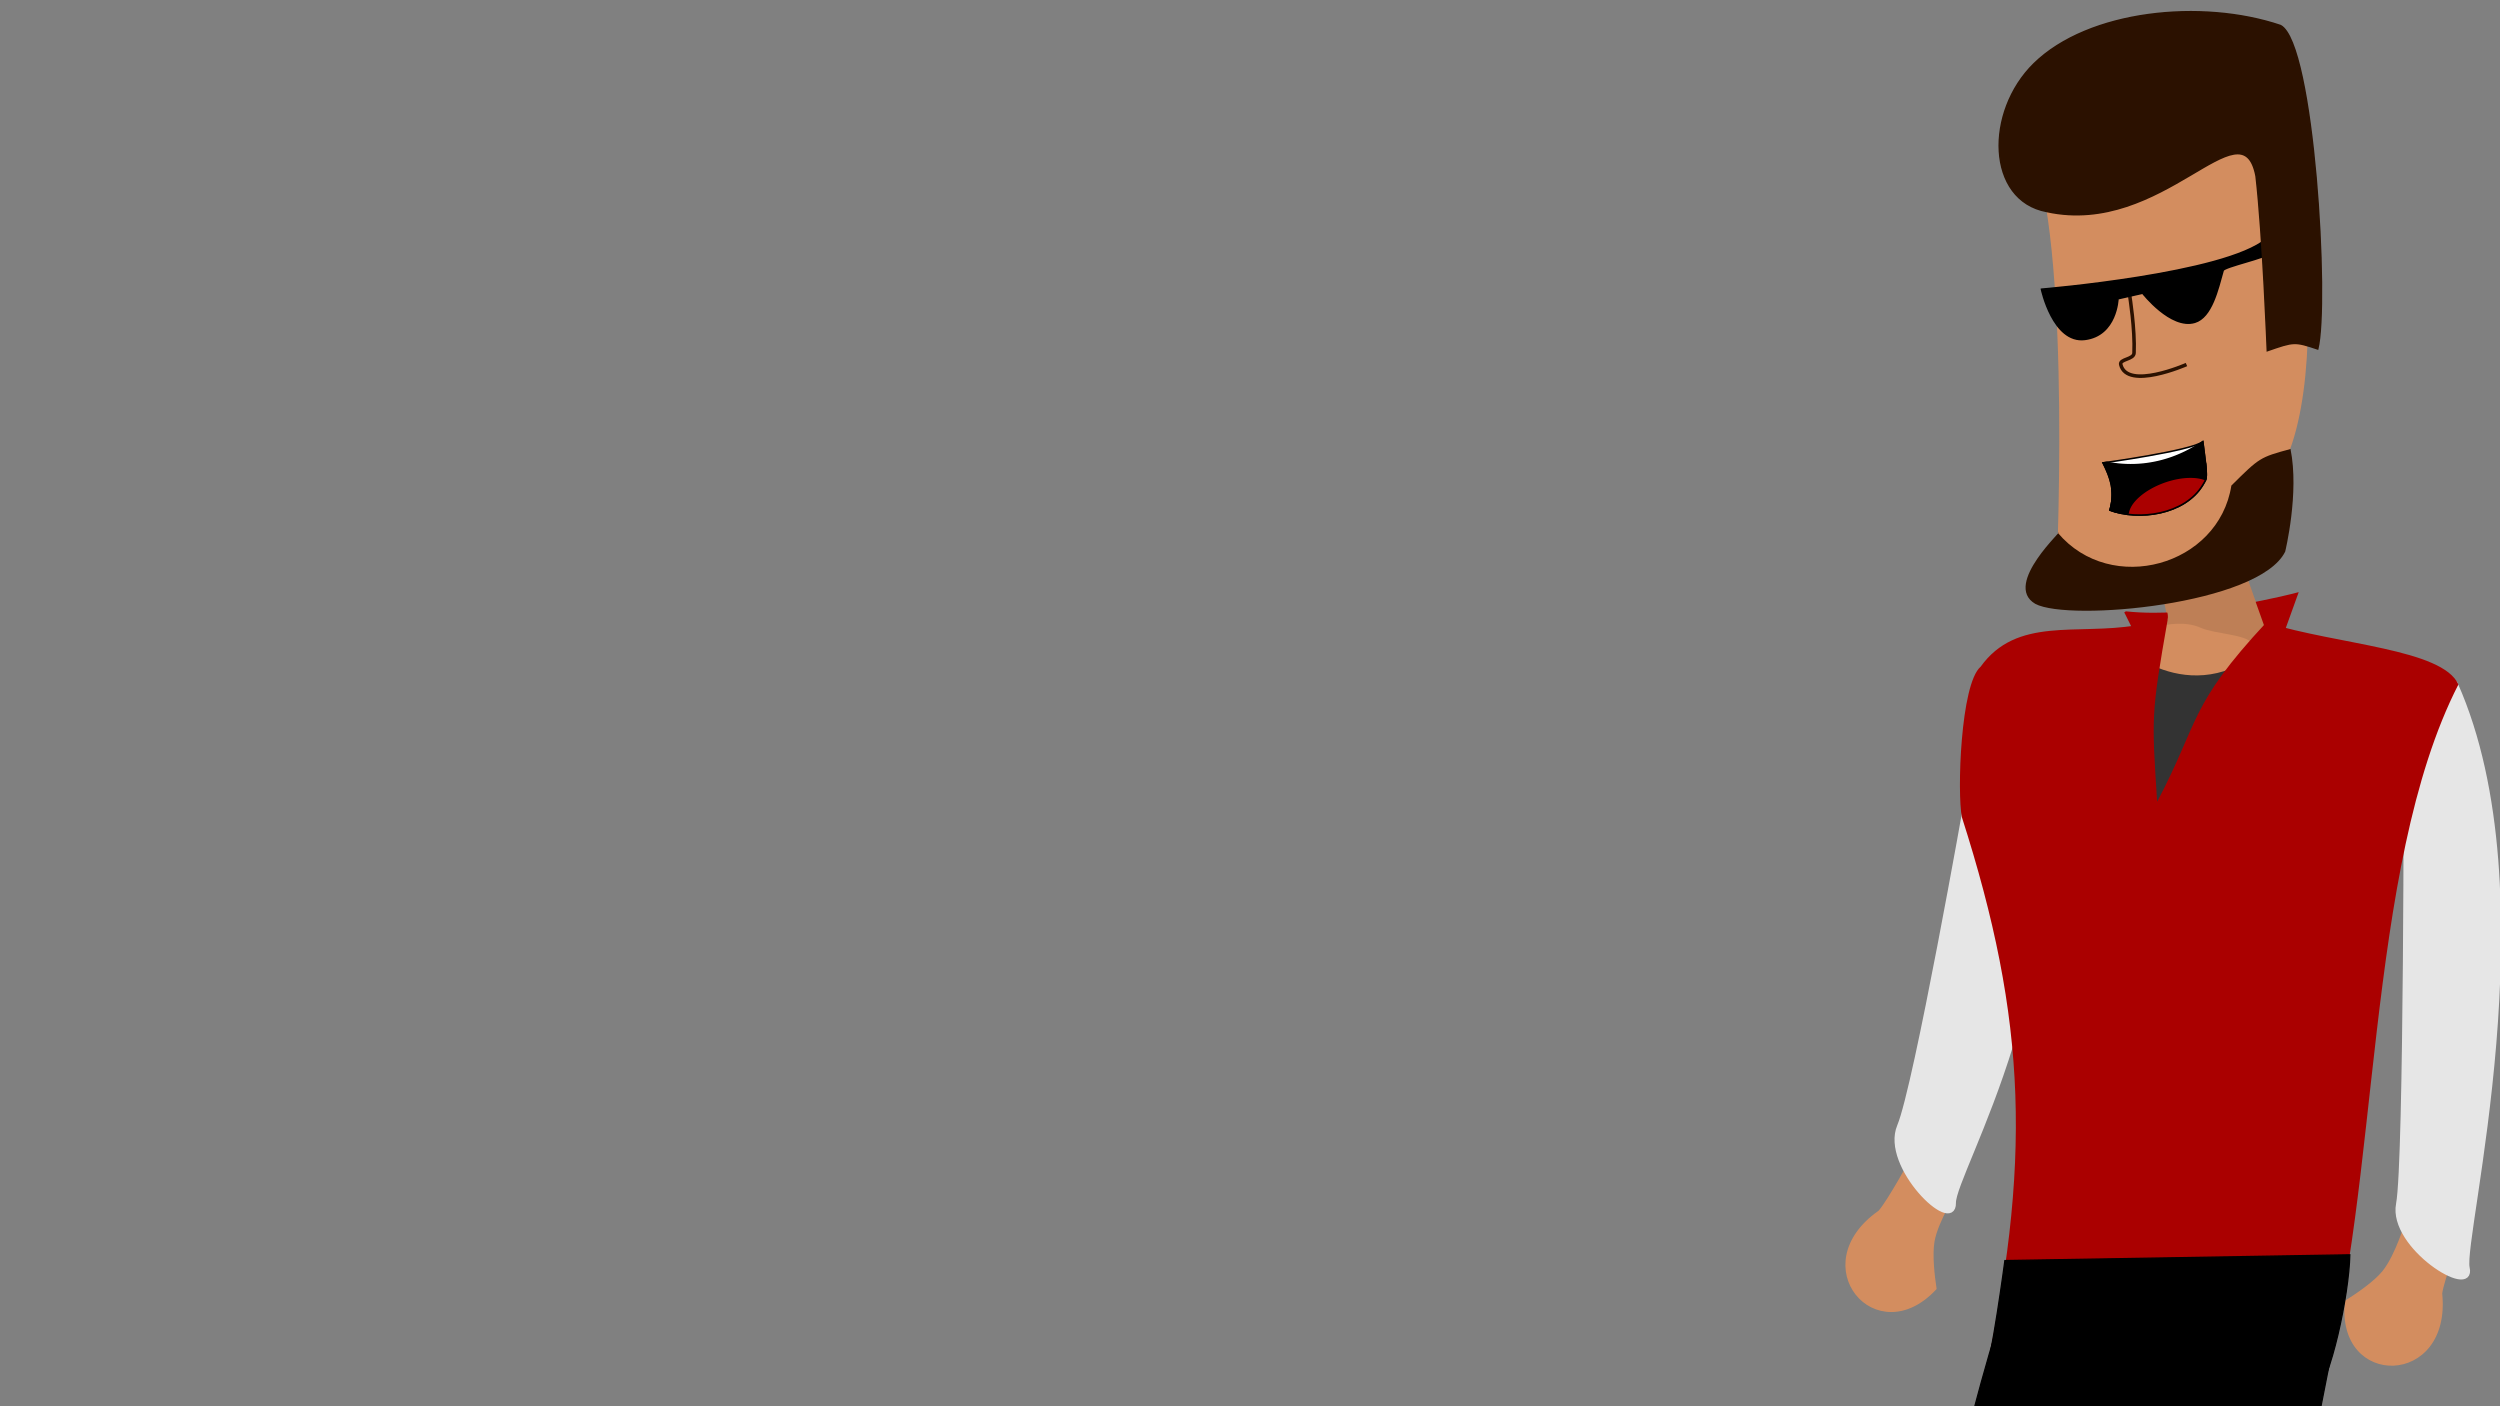 <?xml version="1.0" encoding="UTF-8" standalone="no"?>
<!-- Created with Inkscape (http://www.inkscape.org/) -->

<svg
   xmlns:dc="http://purl.org/dc/elements/1.1/"
   xmlns:cc="http://creativecommons.org/ns#"
   xmlns:rdf="http://www.w3.org/1999/02/22-rdf-syntax-ns#"
   xmlns:svg="http://www.w3.org/2000/svg"
   xmlns="http://www.w3.org/2000/svg"
   xmlns:sodipodi="http://sodipodi.sourceforge.net/DTD/sodipodi-0.dtd"
   xmlns:inkscape="http://www.inkscape.org/namespaces/inkscape"
   width="1920"
   height="1080"
   viewBox="0 0 508 285.75"
   version="1.1"
   id="svg8"
   inkscape:version="0.92+devel unknown"
   sodipodi:docname="matt visual template.svg">
  <rect x="0" y="0" width="508" height="285.75" fill="#808080" stroke="none"/>
  <title
     id="title37">Matt Visual</title>
  <defs
     id="defs2" />
  <sodipodi:namedview
     id="base"
     pagecolor="#ffffff"
     bordercolor="#666666"
     borderopacity="1.0"
     inkscape:pageopacity="0.0"
     inkscape:pageshadow="2"
     inkscape:zoom="0.12374369"
     inkscape:cx="-2525.1017"
     inkscape:cy="819.99874"
     inkscape:document-units="mm"
     inkscape:current-layer="layer5"
     showgrid="false"
     inkscape:window-width="1920"
     inkscape:window-height="1016"
     inkscape:window-x="0"
     inkscape:window-y="0"
     inkscape:window-maximized="1"
     units="px"
     inkscape:pagecheckerboard="true"
     showguides="false"
     inkscape:document-rotation="0">
    <inkscape:grid
       type="xygrid"
       id="grid4485" />
  </sodipodi:namedview>
  <g
     inkscape:label="Head"
     inkscape:groupmode="layer"
     id="layer1"
     transform="translate(0,-11.25)" />
  <g
     inkscape:groupmode="layer"
     id="layer4"
     inkscape:label="Open Mouth"
     style="display:inline" />
  <g
     inkscape:groupmode="layer"
     id="layer3"
     inkscape:label="Body"
     style="display:inline" />
  <g
     inkscape:groupmode="layer"
     id="layer5"
     inkscape:label="Pants">
    <g
       id="g4336"
       transform="matrix(0.973,0,0,0.973,23.91,-13.952)">
      <path
         inkscape:connector-curvature="0"
         id="path4612"
         d="m 424.103,140.624 c 0,0 4.977,12.941 4.124,19.199 19.768,-4.551 20.621,-1.991 20.621,-1.991 0,0 -6.826,-18.914 -7.537,-22.47 -0.711,-3.555 -17.208,5.262 -17.208,5.262 z"
         style="fill:#be7f56;fill-opacity:1;stroke:none;stroke-width:1.126px;stroke-linecap:butt;stroke-linejoin:miter;stroke-opacity:1"
         transform="translate(0,-11.25)" />
      <path
         inkscape:connector-curvature="0"
         id="path4538"
         d="m 450.037,126.458 c 0,0 -10.352,9.882 -20.234,16.234 -9.882,6.352 -25.174,9.646 -25.174,9.646 0,0 3.294,-62.113 -3.059,-89.405 -6.352,-27.292 40.703,-31.762 46.114,-28.468 5.411,3.294 17.646,71.524 2.353,91.993 z"
         style="fill:#d38d5f;fill-opacity:1;stroke:none;stroke-width:0.329px;stroke-linecap:butt;stroke-linejoin:miter;stroke-opacity:1"
         transform="translate(0,-11.25)" />
      <path
         sodipodi:nodetypes="cscc"
         inkscape:connector-curvature="0"
         id="path4548"
         d="m 420.202,87.436 c 0,0 1.116,6.912 0.895,11.877 -0.061,1.381 -3.061,1.224 -2.775,2.41 1.316,5.452 13.723,0 13.723,0"
         style="fill:none;fill-opacity:1;stroke:#2b1100;stroke-width:0.744px;stroke-linecap:butt;stroke-linejoin:miter;stroke-opacity:1"
         transform="translate(0,-11.25)" />
      <path
         sodipodi:nodetypes="ccsscccsc"
         inkscape:connector-curvature="0"
         id="path4546"
         d="m 401.762,85.986 c 0,0 38.316,-3.173 46.967,-10.493 -0.24,1.013 0.688,2.06 0.455,3.032 -0.199,0.832 -9.263,2.773 -9.483,3.553 -1.123,3.995 -2.409,9.76 -5.915,10.812 -4.991,1.497 -10.897,-6.072 -10.897,-6.072 l -5.157,1.165 c 0,0 -0.25,7.653 -6.904,8.485 -6.655,0.832 -9.067,-10.481 -9.067,-10.481 z"
         style="fill:#000000;stroke:#000000;stroke-width:0.329px;stroke-linecap:butt;stroke-linejoin:miter;stroke-opacity:1"
         transform="translate(0,-11.25)" />
      <path
         inkscape:connector-curvature="0"
         id="path4502"
         d="m 419.274,153.45 2.703,5.449 30.11,-0.81 3.077,-8.543 c 0,0 -20.846,5.573 -35.89,3.905 z"
         style="fill:#aa0000;fill-opacity:1;stroke:#aa0000;stroke-width:0.406px;stroke-linecap:butt;stroke-linejoin:miter;stroke-opacity:1"
         transform="translate(0,-11.25)" />
      <g
         transform="matrix(1.239,-0.124,0.124,1.239,-142.577,-33.339)"
         id="g4518"
         style="display:inline">
        <path
           style="fill:#ffffff;fill-opacity:1;stroke:#000000;stroke-width:0.265px;stroke-linecap:butt;stroke-linejoin:miter;stroke-opacity:1"
           d="m 433.718,159.909 c 0,0 14.924,-0.535 16.999,-1.874 0.201,6.559 0.1,6.057 -0.703,7.194 -3.524,4.746 -11.386,4.946 -15.928,2.677 1.205,-3.045 0.636,-5.387 -0.368,-7.997 z"
           id="path4499"
           inkscape:connector-curvature="0"
           sodipodi:nodetypes="ccccc" />
        <path
           inkscape:connector-curvature="0"
           id="path4513"
           d="m 450.805,161.76 c 0.019,2.686 -0.188,2.616 -0.79,3.47 -3.524,4.746 -11.386,4.946 -15.928,2.677 0.544,-1.375 0.726,-2.606 0.67,-3.784 2.13,-0.638 15.801,-5.891 16.048,-2.363 z"
           style="fill:#aa0000;fill-opacity:1;stroke:#000000;stroke-width:0.265px;stroke-linecap:butt;stroke-linejoin:miter;stroke-opacity:1"
           sodipodi:nodetypes="ccccc" />
        <path
           style="fill:#000000;fill-opacity:1;stroke:#000000;stroke-width:0.265px;stroke-linecap:butt;stroke-linejoin:miter;stroke-opacity:1"
           d="m 450.717,158.035 c -0.067,0.043 -0.149,0.086 -0.243,0.128 -7.181,3.862 -13.509,2.553 -16.101,1.717 -0.134,0.005 -0.655,0.029 -0.655,0.029 1.004,2.61 1.573,4.953 0.368,7.998 0.76,0.42 1.803,0.706 2.956,0.897 a 3.831,7.663 75.884 0 1 6.504,-4.674 3.831,7.663 75.884 0 1 7.004,0.298 c 0.3,-0.654 0.309,-1.764 0.168,-6.393 z"
           id="path4505"
           inkscape:connector-curvature="0" />
      </g>
      <path
         style="display:inline;fill:#d38d5f;fill-opacity:1;stroke:#d38d5f;stroke-width:0.329px;stroke-linecap:butt;stroke-linejoin:miter;stroke-opacity:1"
         d="m 489.264,272.008 c 0,0 -3.591,9.586 -3.977,12.448 2.002,19.523 -22.007,19.733 -19.971,1.617 2.395,-1.51 5.949,-3.943 7.738,-6.109 2.847,-3.448 4.984,-10.9 4.984,-10.9 z"
         id="path4317"
         inkscape:connector-curvature="0"
         sodipodi:nodetypes="cccccc" />
      <path
         sodipodi:nodetypes="cccccc"
         inkscape:connector-curvature="0"
         id="path4315"
         d="m 477.966,171.65 c 0,0 0.096,85.318 -1.591,94.139 -1.686,8.821 15.688,19.59 14.252,13.336 -1.436,-6.254 17.08,-77.967 -2.455,-121.887 -16.283,1.741 -10.206,14.412 -10.206,14.412 z"
         style="display:inline;fill:#e6e6e6;fill-opacity:1;stroke:#e6e6e6;stroke-width:1.126px;stroke-linecap:butt;stroke-linejoin:miter;stroke-opacity:1" />
      <path
         sodipodi:nodetypes="cccccc"
         inkscape:connector-curvature="0"
         id="path4565"
         d="m 374.683,256.161 c 0,0 -4.908,8.984 -6.821,11.146 -16.083,11.246 -0.548,29.554 11.831,16.171 -0.423,-2.799 -0.905,-7.08 -0.435,-9.849 0.749,-4.409 4.991,-10.897 4.991,-10.897 z"
         style="display:inline;fill:#d38d5f;fill-opacity:1;stroke:#d38d5f;stroke-width:0.329px;stroke-linecap:butt;stroke-linejoin:miter;stroke-opacity:1" />
      <path
         style="display:inline;fill:#e6e6e6;fill-opacity:1;stroke:#e6e6e6;stroke-width:1.126px;stroke-linecap:butt;stroke-linejoin:miter;stroke-opacity:1"
         d="m 386.337,180.742 c 0,0 -10.684,60.533 -14.167,68.811 -3.483,8.278 11.274,22.423 11.169,16.007 -0.105,-6.416 26.598,-49.592 16.618,-96.613 -13.162,-18.044 -13.619,11.795 -13.619,11.795 z"
         id="path4642"
         inkscape:connector-curvature="0"
         sodipodi:nodetypes="cccccc" />
      <path
         sodipodi:nodetypes="cscsc"
         inkscape:connector-curvature="0"
         id="path4615"
         d="m 387.62,167.664 c -7.376,13.473 27.146,64.904 40.991,68.056 13.846,3.152 26.122,-58.361 56.403,-76.268 -25.14,-2.63 -26.057,-14.565 -45.242,-15.823 -17.498,-1.147 -41.546,6.55 -52.152,24.034 z"
         style="display:inline;fill:#d38d5f;fill-opacity:1;stroke:none;stroke-width:1.126px;stroke-linecap:butt;stroke-linejoin:miter;stroke-opacity:1" />
      <path
         sodipodi:nodetypes="ccsscccc"
         inkscape:connector-curvature="0"
         id="path4612-3"
         d="m 427.9,141.523 c 0.848,3.343 -0.562,1.945 -0.766,3.442 0.694,-0.142 4.708,-0.971 7.862,0.471 2.866,1.311 9.882,1.407 10.657,3.292 1.979,4.816 2.768,-5.723 2.575,-3.83 0,0 -0.828,-2.293 -1.936,-5.432 -8.403,-5.209 -14.402,2.601 -18.391,2.057 z"
         style="display:inline;fill:#be7f56;fill-opacity:1;stroke:none;stroke-width:1.126px;stroke-linecap:butt;stroke-linejoin:miter;stroke-opacity:1" />
      <path
         sodipodi:nodetypes="cccccsc"
         inkscape:connector-curvature="0"
         id="path4540"
         d="m 402.871,58.507 c 24.277,5.289 40.753,-22.84 43.711,-7.403 1.412,12.234 2.353,36.468 2.353,36.468 5.58,-1.936 5.679,-1.976 10.521,-0.361 2.353,-9.411 -0.706,-63.76 -7.764,-67.524 -16.454,-5.566 -40.07,-3.194 -51.461,7.936 -10.278,10.042 -9.927,28.569 2.642,30.884 z"
         style="display:inline;fill:#2b1100;stroke:#2b1100;stroke-width:0.329px;stroke-linecap:butt;stroke-linejoin:miter;stroke-opacity:1" />
      <path
         sodipodi:nodetypes="cccccc"
         style="display:inline;fill:#2b1100;fill-opacity:1;stroke:#2b1100;stroke-width:0.329px;stroke-linecap:butt;stroke-linejoin:miter;stroke-opacity:0"
         d="m 452.663,129.538 c 0,0 2.99,-12.256 1.108,-21.432 -6.441,1.758 -6.448,1.797 -12.349,7.641 -2.636,16.77 -25.104,23.052 -36.232,9.882 1.839,-1.263 -11.746,10.743 -4.705,14.822 7.058,3.764 46.768,0.145 52.179,-10.913 z"
         id="path4542"
         inkscape:connector-curvature="0" />
      <path
         inkscape:connector-curvature="0"
         id="path4343"
         d="m 418.292,148.996 c 0,0 15.743,15.185 32.116,-1.224 -2.424,35.424 -15.794,84.586 -15.794,84.586 l -15.872,-17.153 z"
         style="display:inline;fill:#333333;stroke:none;stroke-width:0.329px;stroke-linecap:butt;stroke-linejoin:miter;stroke-opacity:1" />
      <path
         sodipodi:nodetypes="cccccccccc"
         inkscape:connector-curvature="0"
         id="path4617"
         d="m 428.123,143.713 c -1.928,0.066 -4.678,0.899 -6.607,1.223 -12.385,2.083 -24.909,-1.877 -32.46,8.641 -4.208,3.597 -4.917,26.331 -3.919,31.402 13.599,42.444 14.791,72.162 4.174,119.848 l 71.222,-1.813 c 11.935,-39.916 8.697,-107.507 28.303,-145.732 -3.38,-7.445 -25.106,-8.281 -40.129,-12.934 -16.274,17.501 -13.856,20.5 -22.788,37.434 -1.13,-17.777 -1.293,-18.119 2.204,-38.069 z"
         style="display:inline;fill:#aa0000;fill-opacity:1;stroke:none;stroke-width:1.126px;stroke-linecap:butt;stroke-linejoin:miter;stroke-opacity:1" />
      <path
         style="fill:#a05a2c;stroke:none;stroke-width:0.265px;stroke-linecap:butt;stroke-linejoin:miter;stroke-opacity:1"
         d="m 420.938,456.665 c 11.418,-1.039 35.18,-1.691 35.18,-1.691 l -2.846,-28.976 c 0,0 -15.259,-2.017 -17.682,6.735 1.744,5.475 2.27,6.726 1.126,9.569 -0.73,1.815 -13.718,6.415 -14.847,7.758 -1.247,1.484 -0.32,3.34 -0.932,6.604 z"
         id="path4296"
         inkscape:connector-curvature="0"
         sodipodi:nodetypes="ccccssc" />
      <path
         sodipodi:nodetypes="ccccc"
         inkscape:connector-curvature="0"
         id="path4288"
         d="m 394.124,277.591 c 0,0 -2.58,19.748 -4.813,27.236 -2.12,9.665 64.811,5.942 69.307,1.467 3.572,-3.555 7.39,-21.671 7.541,-29.903 z"
         style="fill:#000000;stroke:#000000;stroke-width:0.265px;stroke-linecap:butt;stroke-linejoin:miter;stroke-opacity:1" />
      <path
         sodipodi:nodetypes="ccccssc"
         inkscape:connector-curvature="0"
         id="path4298"
         d="m 364.687,457.712 c 11.418,-1.039 35.18,-1.691 35.18,-1.691 l -2.846,-28.976 c 0,0 -15.259,-2.017 -17.682,6.735 1.744,5.475 2.27,6.726 1.126,9.569 -0.73,1.815 -13.718,6.415 -14.847,7.758 -1.247,1.484 -0.32,3.34 -0.932,6.604 z"
         style="fill:#a05a2c;stroke:none;stroke-width:0.265px;stroke-linecap:butt;stroke-linejoin:miter;stroke-opacity:1" />
      <path
         sodipodi:nodetypes="csccccccc"
         inkscape:connector-curvature="0"
         id="path4290"
         d="m 434.649,308.537 c 0,0 -9.324,-14.249 -15.003,-1.196 -7.057,16.218 -12.791,28.443 -14.954,58.758 -1.568,18.161 -0.639,46.856 -2.541,66.04 -13.249,4.192 -13.562,2.737 -22.811,1.64 -0.135,-8.992 7.315,-24.243 -1.163,-72.277 1.701,-17.276 4.126,-36.084 14.537,-70.643 10.631,-3.198 44.568,-10.689 53.485,1.479 5.526,9.244 -4.981,15.807 -11.549,16.198 z"
         style="fill:#000000;fill-opacity:1;stroke:#000000;stroke-width:0.265px;stroke-linecap:butt;stroke-linejoin:miter;stroke-opacity:1" />
      <path
         sodipodi:nodetypes="ccccccc"
         style="fill:#000000;fill-opacity:1;stroke:#000000;stroke-width:0.265px;stroke-linecap:butt;stroke-linejoin:miter;stroke-opacity:1"
         d="m 463.237,292.327 c 0,0 -12.08,60.625 -13.83,72.291 4.038,17.776 4.574,48.259 8.605,67.111 -7.762,2.337 -14.468,4.232 -22.422,1.004 -2.867,-8.524 2.048,-28.824 -10.411,-60.196 -3.642,-16.973 -5.225,-55.418 -4.093,-66.733 14.433,-9.911 42.151,-13.477 42.151,-13.477 z"
         id="path4292"
         inkscape:connector-curvature="0" />
    </g>
  </g>
  <g
     inkscape:groupmode="layer"
     id="layer2"
     inkscape:label="Decor"
     style="opacity:0.186"
     transform="translate(0,-11.25)" />
</svg>
